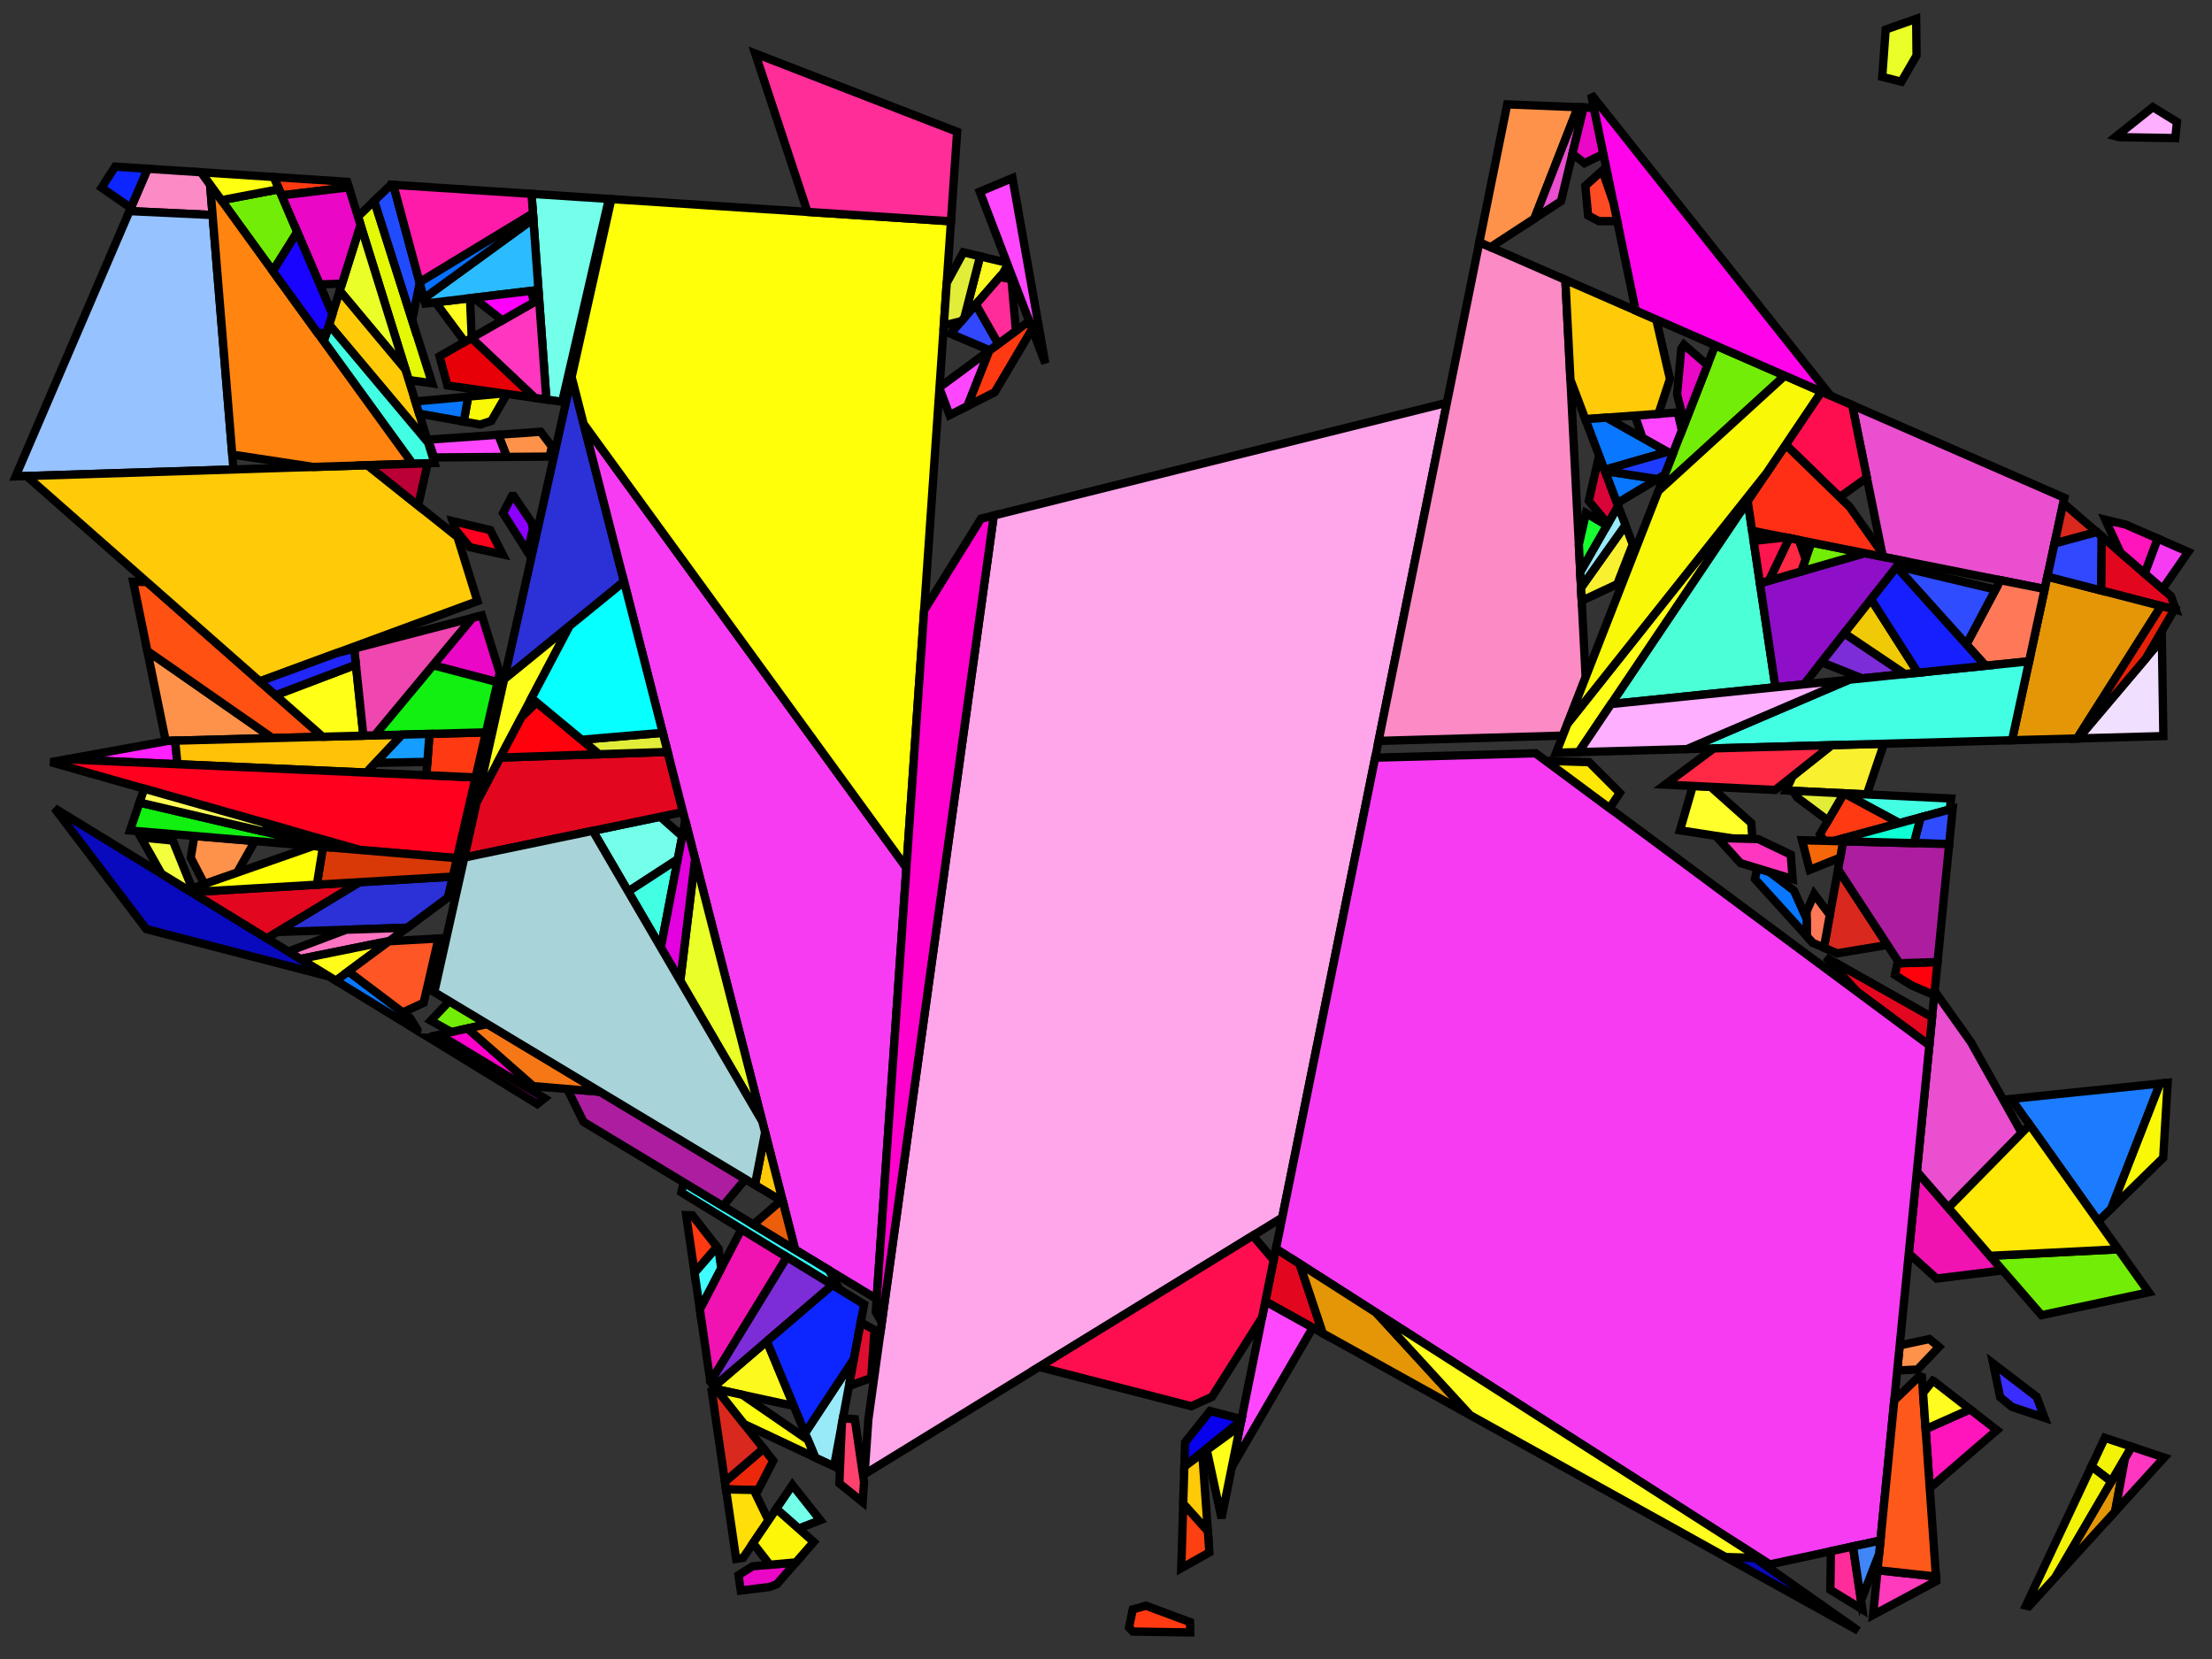 <?xml version="1.0" encoding="iso-8859-1" standalone="no"?>
<!DOCTYPE svg PUBLIC "-//W3C//DTD SVG 1.0//EN" "http://www.w3.org/TR/2001/REC-SVG-20010904/DTD/svg10.dtd">
<svg xmlns="http://www.w3.org/2000/svg" width="800" height="600">
<rect width="100%" height="100%" fill="#333333" stroke="none"/>
<path style="fill:rgb(0, 0, 0);fill-opacity:0.0;fill-rule:evenodd;stroke:rgb(0, 0, 0);stroke-width:0.0;" d="M 0, 600 L 800, 600 L 800, 0 L 0, 0 z "/>
<path style="fill:rgb(255, 165, 234);fill-opacity:1.0;fill-rule:evenodd;stroke:rgb(0, 0, 0);stroke-width:3.0;" d="M 463.743, 440.342 L 312.691, 533.132 L 314.056, 513.335 L 359.411, 186.434 L 523.293, 145.653 z "/>
<path style="fill:rgb(115, 255, 234);fill-opacity:1.0;fill-rule:evenodd;stroke:rgb(0, 0, 0);stroke-width:3.0;" d="M 296.665, 549.793 L 288.798, 552.806 L 280.75, 545.7 L 286.59, 537.077 z "/>
<path style="fill:rgb(115, 255, 234);fill-opacity:1.0;fill-rule:evenodd;stroke:rgb(0, 0, 0);stroke-width:3.0;" d="M 246.737, 302.439 L 245.141, 310.755 L 227.193, 322.429 L 214.383, 300.471 L 238.792, 295.39 z "/>
<path style="fill:rgb(115, 255, 234);fill-opacity:1.0;fill-rule:evenodd;stroke:rgb(0, 0, 0);stroke-width:3.0;" d="M 220.226, 71.941 L 203.319, 145.302 L 197.604, 144.491 L 192.233, 70.111 z "/>
<path style="fill:rgb(240, 19, 177);fill-opacity:1.0;fill-rule:evenodd;stroke:rgb(0, 0, 0);stroke-width:3.0;" d="M 284.619, 454.635 L 256.996, 499.726 L 256.903, 499.609 L 253.11, 473.505 L 268.174, 444.557 z "/>
<path style="fill:rgb(240, 19, 177);fill-opacity:1.0;fill-rule:evenodd;stroke:rgb(0, 0, 0);stroke-width:3.0;" d="M 724.292, 459.453 L 700.405, 462.402 L 690.339, 453.321 L 693.263, 423.696 z "/>
<path style="fill:rgb(252, 138, 197);fill-opacity:1.0;fill-rule:evenodd;stroke:rgb(0, 0, 0);stroke-width:3.0;" d="M 72.748, 62.296 L 75.972, 66.743 L 76.878, 77.761 L 46.829, 76.35 L 53.406, 61.031 z "/>
<path style="fill:rgb(252, 138, 197);fill-opacity:1.0;fill-rule:evenodd;stroke:rgb(0, 0, 0);stroke-width:3.0;" d="M 566.133, 101.203 L 573.464, 244.929 L 565.219, 266.047 L 498.579, 267.955 L 535.022, 87.613 z "/>
<path style="fill:rgb(75, 255, 215);fill-opacity:1.0;fill-rule:evenodd;stroke:rgb(0, 0, 0);stroke-width:3.0;" d="M 642.11, 248.548 L 582.667, 254.627 L 632.079, 181.24 z "/>
<path style="fill:rgb(255, 146, 74);fill-opacity:1.0;fill-rule:evenodd;stroke:rgb(0, 0, 0);stroke-width:3.0;" d="M 701.252, 487.129 L 693.494, 495.304 L 687.812, 495.572 L 686.221, 495.043 L 687.058, 486.571 L 697.79, 484.284 z "/>
<path style="fill:rgb(255, 146, 74);fill-opacity:1.0;fill-rule:evenodd;stroke:rgb(0, 0, 0);stroke-width:3.0;" d="M 92.19, 304.188 L 85.753, 315.604 L 73.923, 319.738 L 68.987, 310.196 L 70.294, 302.336 z "/>
<path style="fill:rgb(255, 146, 74);fill-opacity:1.0;fill-rule:evenodd;stroke:rgb(0, 0, 0);stroke-width:3.0;" d="M 570.677, 38.767 L 554.944, 79.041 L 539.096, 89.393 L 535.022, 87.613 L 545.099, 37.745 z "/>
<path style="fill:rgb(255, 146, 74);fill-opacity:1.0;fill-rule:evenodd;stroke:rgb(0, 0, 0);stroke-width:3.0;" d="M 199.589, 161.487 L 198.749, 165.129 L 183.311, 165.242 L 180.202, 157.228 L 195.533, 156.155 z "/>
<path style="fill:rgb(255, 146, 74);fill-opacity:1.0;fill-rule:evenodd;stroke:rgb(0, 0, 0);stroke-width:3.0;" d="M 98.541, 266.937 L 59.932, 267.968 L 53.283, 235.43 z "/>
<path style="fill:rgb(234, 79, 207);fill-opacity:1.0;fill-rule:evenodd;stroke:rgb(0, 0, 0);stroke-width:3.0;" d="M 712.815, 376.912 L 731.175, 409.743 L 704.634, 436.799 L 693.263, 423.696 L 699.701, 358.465 z "/>
<path style="fill:rgb(234, 79, 207);fill-opacity:1.0;fill-rule:evenodd;stroke:rgb(0, 0, 0);stroke-width:3.0;" d="M 572.744, 38.849 L 564.558, 72.761 L 554.944, 79.041 L 570.677, 38.767 z "/>
<path style="fill:rgb(234, 79, 207);fill-opacity:1.0;fill-rule:evenodd;stroke:rgb(0, 0, 0);stroke-width:3.0;" d="M 746.61, 180.04 L 739.491, 213.026 L 680.965, 201.371 L 669.865, 146.516 z "/>
<path style="fill:rgb(43, 48, 215);fill-opacity:1.0;fill-rule:evenodd;stroke:rgb(0, 0, 0);stroke-width:3.0;" d="M 161.992, 324.619 L 147.275, 335.524 L 100.208, 337.072 L 130.01, 319.043 L 163.738, 317.043 z "/>
<path style="fill:rgb(43, 48, 215);fill-opacity:1.0;fill-rule:evenodd;stroke:rgb(0, 0, 0);stroke-width:3.0;" d="M 225.686, 210.328 L 182.325, 245.676 L 206.737, 136.35 z "/>
<path style="fill:rgb(9, 9, 189);fill-opacity:1.0;fill-rule:evenodd;stroke:rgb(0, 0, 0);stroke-width:3.0;" d="M 634.621, 563.431 L 672.081, 589.774 L 624.078, 563.113 z "/>
<path style="fill:rgb(9, 9, 189);fill-opacity:1.0;fill-rule:evenodd;stroke:rgb(0, 0, 0);stroke-width:3.0;" d="M 119.031, 353.162 L 52.925, 336.031 L 19.723, 292.306 z "/>
<path style="fill:rgb(226, 7, 31);fill-opacity:1.0;fill-rule:evenodd;stroke:rgb(0, 0, 0);stroke-width:3.0;" d="M 96.467, 339.335 L 69.235, 322.648 L 130.01, 319.043 z "/>
<path style="fill:rgb(226, 7, 31);fill-opacity:1.0;fill-rule:evenodd;stroke:rgb(0, 0, 0);stroke-width:3.0;" d="M 698.771, 367.889 L 697.767, 378.067 L 671.701, 358.726 L 660.348, 346.201 z "/>
<path style="fill:rgb(226, 7, 31);fill-opacity:1.0;fill-rule:evenodd;stroke:rgb(0, 0, 0);stroke-width:3.0;" d="M 469.993, 457.029 L 478.416, 482.211 L 457.616, 470.659 L 461.472, 451.578 z "/>
<path style="fill:rgb(226, 7, 31);fill-opacity:1.0;fill-rule:evenodd;stroke:rgb(0, 0, 0);stroke-width:3.0;" d="M 247.036, 293.674 L 167.93, 310.14 L 172.426, 290.004 L 180.884, 273.978 L 241.469, 271.941 z "/>
<path style="fill:rgb(226, 7, 31);fill-opacity:1.0;fill-rule:evenodd;stroke:rgb(0, 0, 0);stroke-width:3.0;" d="M 785.149, 215.607 L 786.914, 220.551 L 759.873, 213.558 L 760.055, 193.924 z "/>
<path style="fill:rgb(255, 81, 18);fill-opacity:1.0;fill-rule:evenodd;stroke:rgb(0, 0, 0);stroke-width:3.0;" d="M 53.146, 210.503 L 116.692, 266.453 L 98.541, 266.937 L 53.283, 235.43 L 48.167, 210.39 z "/>
<path style="fill:rgb(228, 249, 6);fill-opacity:1.0;fill-rule:evenodd;stroke:rgb(0, 0, 0);stroke-width:3.0;" d="M 156.296, 138.63 L 147.816, 137.427 L 129.459, 78.345 L 135.346, 72.648 z "/>
<path style="fill:rgb(255, 21, 187);fill-opacity:1.0;fill-rule:evenodd;stroke:rgb(0, 0, 0);stroke-width:3.0;" d="M 722.21, 517.236 L 697.924, 538.188 L 696.425, 516.858 L 712.494, 509.698 z "/>
<path style="fill:rgb(255, 21, 187);fill-opacity:1.0;fill-rule:evenodd;stroke:rgb(0, 0, 0);stroke-width:3.0;" d="M 768.836, 189.749 L 780.389, 194.796 L 775.681, 207.426 L 766.862, 199.806 L 761.436, 187.961 z "/>
<path style="fill:rgb(246, 59, 243);fill-opacity:1.0;fill-rule:evenodd;stroke:rgb(0, 0, 0);stroke-width:3.0;" d="M 791.402, 199.606 L 782.129, 212.997 L 775.681, 207.426 L 780.389, 194.796 z "/>
<path style="fill:rgb(246, 59, 243);fill-opacity:1.0;fill-rule:evenodd;stroke:rgb(0, 0, 0);stroke-width:3.0;" d="M 327.814, 313.818 L 317.059, 469.791 L 287.589, 451.986 L 211.09, 153.344 z "/>
<path style="fill:rgb(246, 59, 243);fill-opacity:1.0;fill-rule:evenodd;stroke:rgb(0, 0, 0);stroke-width:3.0;" d="M 697.767, 378.067 L 680.092, 557.146 L 640.029, 565.799 L 461.472, 451.578 L 497.353, 274.02 L 555.406, 272.43 z "/>
<path style="fill:rgb(252, 249, 31);fill-opacity:1.0;fill-rule:evenodd;stroke:rgb(0, 0, 0);stroke-width:3.0;" d="M 364.159, 95.025 L 364.44, 95.761 L 362.713, 98.85 L 348.765, 114.909 L 354.469, 92.703 z "/>
<path style="fill:rgb(252, 249, 31);fill-opacity:1.0;fill-rule:evenodd;stroke:rgb(0, 0, 0);stroke-width:3.0;" d="M 287.077, 508.471 L 259.142, 502.434 L 258.3, 501.371 L 277.342, 485.066 z "/>
<path style="fill:rgb(255, 70, 255);fill-opacity:1.0;fill-rule:evenodd;stroke:rgb(0, 0, 0);stroke-width:3.0;" d="M 378.04, 131.385 L 354.351, 69.332 L 366.168, 64.384 z "/>
<path style="fill:rgb(255, 70, 255);fill-opacity:1.0;fill-rule:evenodd;stroke:rgb(0, 0, 0);stroke-width:3.0;" d="M 474.76, 480.181 L 445.524, 530.495 L 457.616, 470.659 z "/>
<path style="fill:rgb(255, 70, 255);fill-opacity:1.0;fill-rule:evenodd;stroke:rgb(0, 0, 0);stroke-width:3.0;" d="M 349.91, 146.844 L 343.429, 150.127 L 339.769, 140.437 L 339.794, 140.074 L 357.812, 126.771 z "/>
<path style="fill:rgb(255, 70, 255);fill-opacity:1.0;fill-rule:evenodd;stroke:rgb(0, 0, 0);stroke-width:3.0;" d="M 183.311, 165.242 L 157.005, 165.435 L 154.835, 159.003 L 180.202, 157.228 z "/>
<path style="fill:rgb(255, 70, 255);fill-opacity:1.0;fill-rule:evenodd;stroke:rgb(0, 0, 0);stroke-width:3.0;" d="M 608.277, 155.759 L 604.877, 164.466 L 594.032, 158.372 L 591.284, 150.29 L 606.754, 149.158 z "/>
<path style="fill:rgb(255, 255, 9);fill-opacity:1.0;fill-rule:evenodd;stroke:rgb(0, 0, 0);stroke-width:3.0;" d="M 343.934, 80.032 L 327.814, 313.818 L 211.09, 153.344 L 206.737, 136.35 L 221.106, 71.999 z "/>
<path style="fill:rgb(255, 14, 79);fill-opacity:1.0;fill-rule:evenodd;stroke:rgb(0, 0, 0);stroke-width:3.0;" d="M 460.638, 455.704 L 456.426, 476.55 L 438.333, 505.188 L 430.859, 508.57 L 375.79, 494.37 L 453.086, 446.888 z "/>
<path style="fill:rgb(255, 14, 79);fill-opacity:1.0;fill-rule:evenodd;stroke:rgb(0, 0, 0);stroke-width:3.0;" d="M 669.865, 146.516 L 675.178, 172.77 L 665.323, 179.794 L 645.829, 160.82 L 658.734, 141.654 z "/>
<path style="fill:rgb(255, 33, 255);fill-opacity:1.0;fill-rule:evenodd;stroke:rgb(0, 0, 0);stroke-width:3.0;" d="M 64.194, 276.397 L 23.975, 274.618 L 60.712, 267.948 L 63.331, 267.878 z "/>
<path style="fill:rgb(255, 194, 7);fill-opacity:1.0;fill-rule:evenodd;stroke:rgb(0, 0, 0);stroke-width:3.0;" d="M 132.488, 279.417 L 64.194, 276.397 L 63.331, 267.878 L 145.423, 265.686 z "/>
<path style="fill:rgb(255, 0, 30);fill-opacity:1.0;fill-rule:evenodd;stroke:rgb(0, 0, 0);stroke-width:3.0;" d="M 177.305, 191.705 L 181.797, 200.513 L 169.912, 197.887 L 164.59, 191.412 L 163.672, 188.459 z "/>
<path style="fill:rgb(255, 0, 30);fill-opacity:1.0;fill-rule:evenodd;stroke:rgb(0, 0, 0);stroke-width:3.0;" d="M 172.007, 281.165 L 165.276, 310.368 L 130.291, 307.41 L 18.33, 275.643 L 23.975, 274.618 z "/>
<path style="fill:rgb(142, 15, 199);fill-opacity:1.0;fill-rule:evenodd;stroke:rgb(0, 0, 0);stroke-width:3.0;" d="M 687.764, 202.725 L 652.46, 247.49 L 642.11, 248.548 L 636.506, 210.945 L 674.38, 200.059 z "/>
<path style="fill:rgb(52, 255, 255);fill-opacity:1.0;fill-rule:evenodd;stroke:rgb(0, 0, 0);stroke-width:3.0;" d="M 299.805, 459.367 L 303.689, 466.321 L 246.44, 431.239 L 247.27, 427.627 z "/>
<path style="fill:rgb(249, 240, 48);fill-opacity:1.0;fill-rule:evenodd;stroke:rgb(0, 0, 0);stroke-width:3.0;" d="M 590.497, 196.895 L 584.909, 211.255 L 572.053, 217.271 L 571.811, 212.512 L 587.851, 189.903 z "/>
<path style="fill:rgb(249, 240, 48);fill-opacity:1.0;fill-rule:evenodd;stroke:rgb(0, 0, 0);stroke-width:3.0;" d="M 675.162, 287.315 L 645.949, 285.896 L 648.283, 280.738 L 662.442, 269.5 L 681.367, 268.981 z "/>
<path style="fill:rgb(228, 150, 7);fill-opacity:1.0;fill-rule:evenodd;stroke:rgb(0, 0, 0);stroke-width:3.0;" d="M 497.741, 474.779 L 531.715, 511.814 L 478.416, 482.211 L 469.993, 457.029 z "/>
<path style="fill:rgb(228, 150, 7);fill-opacity:1.0;fill-rule:evenodd;stroke:rgb(0, 0, 0);stroke-width:3.0;" d="M 764.966, 546.653 L 743.301, 570.476 L 768.559, 527.239 z "/>
<path style="fill:rgb(228, 150, 7);fill-opacity:1.0;fill-rule:evenodd;stroke:rgb(0, 0, 0);stroke-width:3.0;" d="M 781.597, 219.176 L 751.215, 267.069 L 727.688, 267.713 L 740.46, 208.536 z "/>
<path style="fill:rgb(124, 45, 215);fill-opacity:1.0;fill-rule:evenodd;stroke:rgb(0, 0, 0);stroke-width:3.0;" d="M 688.924, 243.761 L 673.481, 245.34 L 658.767, 239.492 L 667.023, 229.024 z "/>
<path style="fill:rgb(124, 45, 215);fill-opacity:1.0;fill-rule:evenodd;stroke:rgb(0, 0, 0);stroke-width:3.0;" d="M 301.093, 464.73 L 258.3, 501.371 L 256.996, 499.726 L 284.619, 454.635 z "/>
<path style="fill:rgb(237, 39, 10);fill-opacity:1.0;fill-rule:evenodd;stroke:rgb(0, 0, 0);stroke-width:3.0;" d="M 279.643, 528.308 L 274.19, 538.896 L 262.578, 538.661 L 262.176, 535.892 L 276.145, 523.894 z "/>
<path style="fill:rgb(255, 58, 18);fill-opacity:1.0;fill-rule:evenodd;stroke:rgb(0, 0, 0);stroke-width:3.0;" d="M 373.299, 118.967 L 359.762, 141.854 L 349.91, 146.844 L 357.812, 126.771 L 372.218, 116.135 z "/>
<path style="fill:rgb(255, 58, 18);fill-opacity:1.0;fill-rule:evenodd;stroke:rgb(0, 0, 0);stroke-width:3.0;" d="M 430.399, 586.66 L 430.48, 590.387 L 409.717, 590.071 L 408.338, 588.608 L 409.671, 582.08 L 414.441, 580.715 z "/>
<path style="fill:rgb(255, 58, 18);fill-opacity:1.0;fill-rule:evenodd;stroke:rgb(0, 0, 0);stroke-width:3.0;" d="M 667.037, 286.92 L 687.012, 297.678 L 663.034, 304.176 L 659.697, 304.088 L 658.228, 301.723 L 666.887, 286.913 z "/>
<path style="fill:rgb(255, 58, 18);fill-opacity:1.0;fill-rule:evenodd;stroke:rgb(0, 0, 0);stroke-width:3.0;" d="M 250.418, 439.539 L 259.301, 450.97 L 251.195, 460.323 L 248.162, 439.451 z "/>
<path style="fill:rgb(255, 58, 18);fill-opacity:1.0;fill-rule:evenodd;stroke:rgb(0, 0, 0);stroke-width:3.0;" d="M 125.545, 65.749 L 126.161, 67.733 L 101.84, 70.669 L 98.988, 64.012 z "/>
<path style="fill:rgb(255, 58, 18);fill-opacity:1.0;fill-rule:evenodd;stroke:rgb(0, 0, 0);stroke-width:3.0;" d="M 172.007, 281.165 L 154.209, 280.378 L 155.334, 265.421 L 175.761, 264.875 z "/>
<path style="fill:rgb(33, 75, 255);fill-opacity:1.0;fill-rule:evenodd;stroke:rgb(0, 0, 0);stroke-width:3.0;" d="M 142.241, 66.841 L 151.803, 102.293 L 149.046, 115.796 L 135.346, 72.648 L 141.403, 66.786 z "/>
<path style="fill:rgb(217, 40, 30);fill-opacity:1.0;fill-rule:evenodd;stroke:rgb(0, 0, 0);stroke-width:3.0;" d="M 758.324, 192.429 L 743.044, 196.565 L 746.198, 181.951 z "/>
<path style="fill:rgb(217, 40, 30);fill-opacity:1.0;fill-rule:evenodd;stroke:rgb(0, 0, 0);stroke-width:3.0;" d="M 682.629, 341.764 L 664.408, 344.779 L 659.645, 342.726 L 664.771, 314.423 z "/>
<path style="fill:rgb(217, 40, 30);fill-opacity:1.0;fill-rule:evenodd;stroke:rgb(0, 0, 0);stroke-width:3.0;" d="M 276.145, 523.894 L 262.176, 535.892 L 257.409, 503.089 L 259.176, 502.477 z "/>
<path style="fill:rgb(255, 255, 24);fill-opacity:1.0;fill-rule:evenodd;stroke:rgb(0, 0, 0);stroke-width:3.0;" d="M 441.768, 549.082 L 436.455, 524.435 L 448.529, 515.627 z "/>
<path style="fill:rgb(255, 255, 24);fill-opacity:1.0;fill-rule:evenodd;stroke:rgb(0, 0, 0);stroke-width:3.0;" d="M 131.419, 266.059 L 116.692, 266.453 L 99.645, 251.444 L 128.718, 240.401 z "/>
<path style="fill:rgb(255, 255, 24);fill-opacity:1.0;fill-rule:evenodd;stroke:rgb(0, 0, 0);stroke-width:3.0;" d="M 570.966, 272.004 L 562.806, 272.228 L 566.912, 261.712 L 638.861, 171.168 z "/>
<path style="fill:rgb(234, 255, 39);fill-opacity:1.0;fill-rule:evenodd;stroke:rgb(0, 0, 0);stroke-width:3.0;" d="M 693.148, 20.076 L 687.647, 29.548 L 680.739, 27.79 L 681.983, 10.679 L 693.007, 6.804 z "/>
<path style="fill:rgb(234, 255, 39);fill-opacity:1.0;fill-rule:evenodd;stroke:rgb(0, 0, 0);stroke-width:3.0;" d="M 275.704, 405.589 L 246.026, 354.714 L 251.387, 310.661 z "/>
<path style="fill:rgb(234, 255, 39);fill-opacity:1.0;fill-rule:evenodd;stroke:rgb(0, 0, 0);stroke-width:3.0;" d="M 146.63, 133.609 L 122.879, 105.179 L 130.389, 81.34 z "/>
<path style="fill:rgb(255, 223, 7);fill-opacity:1.0;fill-rule:evenodd;stroke:rgb(0, 0, 0);stroke-width:3.0;" d="M 272.621, 538.864 L 277.935, 549.857 L 268.743, 563.43 L 266.232, 563.805 L 262.578, 538.661 z "/>
<path style="fill:rgb(255, 121, 89);fill-opacity:1.0;fill-rule:evenodd;stroke:rgb(0, 0, 0);stroke-width:3.0;" d="M 661.79, 330.883 L 659.645, 342.726 L 655.631, 340.997 L 653.432, 338.571 L 653.405, 329.634 L 656.114, 323.367 z "/>
<path style="fill:rgb(255, 121, 89);fill-opacity:1.0;fill-rule:evenodd;stroke:rgb(0, 0, 0);stroke-width:3.0;" d="M 739.491, 213.026 L 733.849, 239.167 L 718.104, 240.777 L 711.168, 233.073 L 723.492, 209.84 z "/>
<path style="fill:rgb(150, 194, 255);fill-opacity:1.0;fill-rule:evenodd;stroke:rgb(0, 0, 0);stroke-width:3.0;" d="M 76.878, 77.761 L 84.441, 169.788 L 5.641, 172.29 L 46.829, 76.35 z "/>
<path style="fill:rgb(217, 57, 6);fill-opacity:1.0;fill-rule:evenodd;stroke:rgb(0, 0, 0);stroke-width:3.0;" d="M 165.276, 310.368 L 163.738, 317.043 L 114.592, 319.958 L 116.799, 306.269 z "/>
<path style="fill:rgb(255, 255, 7);fill-opacity:1.0;fill-rule:evenodd;stroke:rgb(0, 0, 0);stroke-width:3.0;" d="M 116.799, 306.269 L 114.592, 319.958 L 69.235, 322.648 L 67.914, 321.838 L 113.31, 305.974 z "/>
<path style="fill:rgb(152, 234, 249);fill-opacity:1.0;fill-rule:evenodd;stroke:rgb(0, 0, 0);stroke-width:3.0;" d="M 301.636, 530.333 L 294.84, 527.133 L 291.155, 518.276 L 308.855, 491.436 z "/>
<path style="fill:rgb(152, 234, 249);fill-opacity:1.0;fill-rule:evenodd;stroke:rgb(0, 0, 0);stroke-width:3.0;" d="M 587.851, 189.903 L 571.811, 212.512 L 571.522, 206.855 L 584.301, 184.534 L 585.33, 183.239 z "/>
<path style="fill:rgb(24, 255, 48);fill-opacity:1.0;fill-rule:evenodd;stroke:rgb(0, 0, 0);stroke-width:3.0;" d="M 581.145, 190.046 L 571.522, 206.855 L 571.015, 196.912 L 573.6, 185.576 z "/>
<path style="fill:rgb(255, 255, 30);fill-opacity:1.0;fill-rule:evenodd;stroke:rgb(0, 0, 0);stroke-width:3.0;" d="M 172.426, 290.004 L 182.325, 245.676 L 206.008, 226.37 z "/>
<path style="fill:rgb(114, 237, 7);fill-opacity:1.0;fill-rule:evenodd;stroke:rgb(0, 0, 0);stroke-width:3.0;" d="M 777.126, 467.377 L 738.341, 475.642 L 719.72, 454.183 L 766.071, 451.827 z "/>
<path style="fill:rgb(114, 237, 7);fill-opacity:1.0;fill-rule:evenodd;stroke:rgb(0, 0, 0);stroke-width:3.0;" d="M 176.267, 370.372 L 163.267, 373.247 L 155.806, 369.127 L 162.487, 362.091 z "/>
<path style="fill:rgb(114, 237, 7);fill-opacity:1.0;fill-rule:evenodd;stroke:rgb(0, 0, 0);stroke-width:3.0;" d="M 107.51, 83.902 L 98.662, 98.037 L 80.068, 72.392 L 100.886, 68.442 z "/>
<path style="fill:rgb(114, 237, 7);fill-opacity:1.0;fill-rule:evenodd;stroke:rgb(0, 0, 0);stroke-width:3.0;" d="M 645.493, 135.87 L 599.753, 177.591 L 620.332, 124.879 z "/>
<path style="fill:rgb(114, 237, 7);fill-opacity:1.0;fill-rule:evenodd;stroke:rgb(0, 0, 0);stroke-width:3.0;" d="M 674.38, 200.059 L 651.465, 206.645 L 655.113, 196.222 z "/>
<path style="fill:rgb(234, 7, 197);fill-opacity:1.0;fill-rule:evenodd;stroke:rgb(0, 0, 0);stroke-width:3.0;" d="M 280.951, 572.94 L 278.373, 573.942 L 267.894, 575.244 L 267.083, 569.661 L 272.17, 566.474 L 287.841, 565.058 z "/>
<path style="fill:rgb(234, 7, 197);fill-opacity:1.0;fill-rule:evenodd;stroke:rgb(0, 0, 0);stroke-width:3.0;" d="M 576.453, 38.997 L 579.895, 55.691 L 573.043, 59.029 L 568.702, 55.596 L 572.744, 38.849 z "/>
<path style="fill:rgb(234, 7, 197);fill-opacity:1.0;fill-rule:evenodd;stroke:rgb(0, 0, 0);stroke-width:3.0;" d="M 180.724, 243.339 L 179.945, 246.723 L 156.585, 240.596 L 170.815, 223.487 L 174.277, 222.59 z "/>
<path style="fill:rgb(234, 7, 197);fill-opacity:1.0;fill-rule:evenodd;stroke:rgb(0, 0, 0);stroke-width:3.0;" d="M 617.532, 132.052 L 609.216, 153.354 L 606.539, 142.614 L 608.063, 126.109 L 609.022, 124.68 z "/>
<path style="fill:rgb(234, 7, 197);fill-opacity:1.0;fill-rule:evenodd;stroke:rgb(0, 0, 0);stroke-width:3.0;" d="M 130.389, 81.34 L 123.7, 102.573 L 115.644, 102.887 L 101.84, 70.669 L 126.161, 67.733 z "/>
<path style="fill:rgb(234, 7, 197);fill-opacity:1.0;fill-rule:evenodd;stroke:rgb(0, 0, 0);stroke-width:3.0;" d="M 161.046, 375.533 L 196.93, 397.213 L 194.299, 399.286 L 155.235, 375.348 z "/>
<path style="fill:rgb(255, 47, 21);fill-opacity:1.0;fill-rule:evenodd;stroke:rgb(0, 0, 0);stroke-width:3.0;" d="M 668.983, 183.355 L 680.681, 199.964 L 680.965, 201.371 L 633.676, 191.953 L 632.079, 181.24 L 645.829, 160.82 z "/>
<path style="fill:rgb(249, 249, 7);fill-opacity:1.0;fill-rule:evenodd;stroke:rgb(0, 0, 0);stroke-width:3.0;" d="M 183.349, 142.469 L 177.709, 152.229 L 173.682, 153.537 L 167.724, 152.474 L 169.329, 143.446 L 182.056, 142.285 z "/>
<path style="fill:rgb(249, 249, 7);fill-opacity:1.0;fill-rule:evenodd;stroke:rgb(0, 0, 0);stroke-width:3.0;" d="M 658.734, 141.654 L 638.861, 171.168 L 566.912, 261.712 L 599.753, 177.591 L 645.493, 135.87 z "/>
<path style="fill:rgb(249, 249, 7);fill-opacity:1.0;fill-rule:evenodd;stroke:rgb(0, 0, 0);stroke-width:3.0;" d="M 782.354, 418.746 L 763.475, 437.196 L 781.143, 391.887 L 783.96, 391.596 z "/>
<path style="fill:rgb(27, 124, 255);fill-opacity:1.0;fill-rule:evenodd;stroke:rgb(0, 0, 0);stroke-width:3.0;" d="M 763.475, 437.196 L 758.869, 441.696 L 727.406, 397.437 L 781.143, 391.887 z "/>
<path style="fill:rgb(255, 202, 8);fill-opacity:1.0;fill-rule:evenodd;stroke:rgb(0, 0, 0);stroke-width:3.0;" d="M 146.63, 133.609 L 154.855, 160.082 L 119.025, 117.414 L 122.879, 105.179 z "/>
<path style="fill:rgb(255, 202, 8);fill-opacity:1.0;fill-rule:evenodd;stroke:rgb(0, 0, 0);stroke-width:3.0;" d="M 599.004, 115.562 L 603.965, 137.071 L 599.811, 149.666 L 573.361, 151.602 L 567.978, 137.374 L 566.133, 101.203 z "/>
<path style="fill:rgb(255, 202, 8);fill-opacity:1.0;fill-rule:evenodd;stroke:rgb(0, 0, 0);stroke-width:3.0;" d="M 436.845, 553.792 L 427.928, 543.869 L 428.337, 530.356 L 434.821, 525.627 z "/>
<path style="fill:rgb(255, 202, 8);fill-opacity:1.0;fill-rule:evenodd;stroke:rgb(0, 0, 0);stroke-width:3.0;" d="M 283.134, 434.597 L 273.034, 428.528 L 276.716, 409.541 z "/>
<path style="fill:rgb(255, 202, 8);fill-opacity:1.0;fill-rule:evenodd;stroke:rgb(0, 0, 0);stroke-width:3.0;" d="M 165.458, 194.207 L 172.674, 217.431 L 93.95, 246.43 L 9.602, 172.165 L 132.895, 168.249 z "/>
<path style="fill:rgb(66, 255, 228);fill-opacity:1.0;fill-rule:evenodd;stroke:rgb(0, 0, 0);stroke-width:3.0;" d="M 239.014, 342.694 L 227.193, 322.429 L 245.141, 310.755 z "/>
<path style="fill:rgb(66, 255, 228);fill-opacity:1.0;fill-rule:evenodd;stroke:rgb(0, 0, 0);stroke-width:3.0;" d="M 705.656, 288.797 L 705.141, 292.765 L 687.012, 297.678 L 667.037, 286.92 z "/>
<path style="fill:rgb(66, 255, 228);fill-opacity:1.0;fill-rule:evenodd;stroke:rgb(0, 0, 0);stroke-width:3.0;" d="M 727.688, 267.713 L 610.078, 270.933 L 668.783, 245.82 L 733.849, 239.167 z "/>
<path style="fill:rgb(66, 255, 228);fill-opacity:1.0;fill-rule:evenodd;stroke:rgb(0, 0, 0);stroke-width:3.0;" d="M 154.855, 160.082 L 157.154, 167.479 L 149.196, 167.732 L 117.113, 123.484 L 119.025, 117.414 z "/>
<path style="fill:rgb(255, 27, 170);fill-opacity:1.0;fill-rule:evenodd;stroke:rgb(0, 0, 0);stroke-width:3.0;" d="M 192.233, 70.111 L 192.746, 77.211 L 151.75, 102.095 L 142.241, 66.841 z "/>
<path style="fill:rgb(217, 4, 55);fill-opacity:1.0;fill-rule:evenodd;stroke:rgb(0, 0, 0);stroke-width:3.0;" d="M 585.216, 182.937 L 581.482, 189.459 L 574.604, 181.172 L 578.344, 164.773 z "/>
<path style="fill:rgb(255, 231, 6);fill-opacity:1.0;fill-rule:evenodd;stroke:rgb(0, 0, 0);stroke-width:3.0;" d="M 574.726, 275.645 L 585.82, 286.759 L 582.145, 292.272 L 559.089, 275.163 z "/>
<path style="fill:rgb(255, 231, 6);fill-opacity:1.0;fill-rule:evenodd;stroke:rgb(0, 0, 0);stroke-width:3.0;" d="M 766.071, 451.827 L 719.72, 454.183 L 704.634, 436.799 L 734.062, 406.799 z "/>
<path style="fill:rgb(240, 223, 255);fill-opacity:1.0;fill-rule:evenodd;stroke:rgb(0, 0, 0);stroke-width:3.0;" d="M 782.406, 266.215 L 751.6, 267.058 L 781.872, 231.271 z "/>
<path style="fill:rgb(255, 1, 12);fill-opacity:1.0;fill-rule:evenodd;stroke:rgb(0, 0, 0);stroke-width:3.0;" d="M 699.557, 359.923 L 691.37, 356.396 L 685.332, 352.631 L 686.214, 348.396 L 700.741, 347.935 z "/>
<path style="fill:rgb(255, 1, 12);fill-opacity:1.0;fill-rule:evenodd;stroke:rgb(0, 0, 0);stroke-width:3.0;" d="M 216.666, 272.775 L 180.884, 273.978 L 188.563, 259.427 L 194.053, 254.016 z "/>
<path style="fill:rgb(9, 119, 255);fill-opacity:1.0;fill-rule:evenodd;stroke:rgb(0, 0, 0);stroke-width:3.0;" d="M 599.43, 173.255 L 584.853, 181.978 L 580.453, 170.349 z "/>
<path style="fill:rgb(9, 119, 255);fill-opacity:1.0;fill-rule:evenodd;stroke:rgb(0, 0, 0);stroke-width:3.0;" d="M 639.876, 315.323 L 648.802, 322.096 L 653.413, 332.377 L 653.432, 338.571 L 634.7, 317.906 L 635.531, 313.996 z "/>
<path style="fill:rgb(9, 119, 255);fill-opacity:1.0;fill-rule:evenodd;stroke:rgb(0, 0, 0);stroke-width:3.0;" d="M 167.724, 152.474 L 151.598, 149.598 L 150.228, 145.189 L 169.329, 143.446 z "/>
<path style="fill:rgb(9, 119, 255);fill-opacity:1.0;fill-rule:evenodd;stroke:rgb(0, 0, 0);stroke-width:3.0;" d="M 148.276, 368.127 L 150.973, 372.431 L 150.911, 372.699 L 121.462, 354.652 L 125.977, 351.307 z "/>
<path style="fill:rgb(9, 119, 255);fill-opacity:1.0;fill-rule:evenodd;stroke:rgb(0, 0, 0);stroke-width:3.0;" d="M 603.029, 163.427 L 580.298, 169.939 L 573.361, 151.602 L 580.989, 151.043 z "/>
<path style="fill:rgb(255, 175, 255);fill-opacity:1.0;fill-rule:evenodd;stroke:rgb(0, 0, 0);stroke-width:3.0;" d="M 610.078, 270.933 L 570.966, 272.004 L 582.667, 254.627 L 668.783, 245.82 z "/>
<path style="fill:rgb(255, 175, 255);fill-opacity:1.0;fill-rule:evenodd;stroke:rgb(0, 0, 0);stroke-width:3.0;" d="M 787.318, 44.099 L 786.726, 49.945 L 766.431, 49.599 L 765.338, 49.321 L 778.601, 38.737 z "/>
<path style="fill:rgb(17, 240, 17);fill-opacity:1.0;fill-rule:evenodd;stroke:rgb(0, 0, 0);stroke-width:3.0;" d="M 179.945, 246.723 L 175.761, 264.875 L 135.497, 265.951 L 156.585, 240.596 z "/>
<path style="fill:rgb(17, 240, 17);fill-opacity:1.0;fill-rule:evenodd;stroke:rgb(0, 0, 0);stroke-width:3.0;" d="M 120.05, 306.544 L 47.025, 300.369 L 50.463, 290.245 z "/>
<path style="fill:rgb(255, 117, 194);fill-opacity:1.0;fill-rule:evenodd;stroke:rgb(0, 0, 0);stroke-width:3.0;" d="M 140.847, 340.288 L 108.678, 346.818 L 104.273, 344.118 L 125.238, 336.249 L 147.275, 335.524 z "/>
<path style="fill:rgb(255, 3, 234);fill-opacity:1.0;fill-rule:evenodd;stroke:rgb(0, 0, 0);stroke-width:3.0;" d="M 662.05, 143.102 L 591.571, 112.315 L 575.448, 34.125 z "/>
<path style="fill:rgb(255, 1, 204);fill-opacity:1.0;fill-rule:evenodd;stroke:rgb(0, 0, 0);stroke-width:3.0;" d="M 192.837, 392.813 L 189.129, 392.5 L 158.872, 374.22 L 169.11, 371.955 z "/>
<path style="fill:rgb(255, 1, 204);fill-opacity:1.0;fill-rule:evenodd;stroke:rgb(0, 0, 0);stroke-width:3.0;" d="M 318.924, 478.251 L 316.735, 474.485 L 334.234, 220.704 L 354.804, 187.58 L 359.411, 186.434 z "/>
<path style="fill:rgb(255, 75, 36);fill-opacity:1.0;fill-rule:evenodd;stroke:rgb(0, 0, 0);stroke-width:3.0;" d="M 583.505, 73.196 L 584.904, 79.98 L 578.208, 79.967 L 574.358, 77.924 L 573.355, 67.209 L 579.499, 61.686 z "/>
<path style="fill:rgb(49, 72, 255);fill-opacity:1.0;fill-rule:evenodd;stroke:rgb(0, 0, 0);stroke-width:3.0;" d="M 361.071, 124.366 L 357.918, 126.693 L 343.755, 120.677 L 352.937, 110.106 z "/>
<path style="fill:rgb(49, 72, 255);fill-opacity:1.0;fill-rule:evenodd;stroke:rgb(0, 0, 0);stroke-width:3.0;" d="M 760.055, 193.924 L 759.873, 213.558 L 740.46, 208.536 L 743.044, 196.565 L 758.324, 192.429 z "/>
<path style="fill:rgb(255, 132, 16);fill-opacity:1.0;fill-rule:evenodd;stroke:rgb(0, 0, 0);stroke-width:3.0;" d="M 149.196, 167.732 L 113.293, 168.872 L 83.999, 164.407 L 75.972, 66.743 z "/>
<path style="fill:rgb(47, 76, 255);fill-opacity:1.0;fill-rule:evenodd;stroke:rgb(0, 0, 0);stroke-width:3.0;" d="M 704.951, 305.273 L 692.191, 304.939 L 694.597, 295.623 L 706.214, 292.474 z "/>
<path style="fill:rgb(47, 76, 255);fill-opacity:1.0;fill-rule:evenodd;stroke:rgb(0, 0, 0);stroke-width:3.0;" d="M 721.696, 213.226 L 711.168, 233.073 L 685.932, 205.047 L 686.141, 204.783 z "/>
<path style="fill:rgb(255, 255, 44);fill-opacity:1.0;fill-rule:evenodd;stroke:rgb(0, 0, 0);stroke-width:3.0;" d="M 618.682, 284.571 L 633.361, 297.64 L 633.785, 303.41 L 626.582, 303.222 L 607.581, 300.294 L 612.23, 284.257 z "/>
<path style="fill:rgb(252, 246, 8);fill-opacity:1.0;fill-rule:evenodd;stroke:rgb(0, 0, 0);stroke-width:3.0;" d="M 294.303, 557.666 L 287.841, 565.058 L 278.413, 565.91 L 272.345, 558.111 L 280.75, 545.7 z "/>
<path style="fill:rgb(13, 37, 255);fill-opacity:1.0;fill-rule:evenodd;stroke:rgb(0, 0, 0);stroke-width:3.0;" d="M 312.512, 471.728 L 308.855, 491.436 L 291.155, 518.276 L 277.342, 485.066 L 301.093, 464.73 z "/>
<path style="fill:rgb(13, 37, 255);fill-opacity:1.0;fill-rule:evenodd;stroke:rgb(0, 0, 0);stroke-width:3.0;" d="M 53.406, 61.031 L 47.317, 75.215 L 36.744, 67.868 L 41.646, 60.262 z "/>
<path style="fill:rgb(255, 252, 25);fill-opacity:1.0;fill-rule:evenodd;stroke:rgb(0, 0, 0);stroke-width:3.0;" d="M 136.517, 343.496 L 121.462, 354.652 L 108.678, 346.818 L 136.394, 341.192 z "/>
<path style="fill:rgb(240, 202, 6);fill-opacity:1.0;fill-rule:evenodd;stroke:rgb(0, 0, 0);stroke-width:3.0;" d="M 693.622, 243.28 L 688.924, 243.761 L 667.023, 229.024 L 676.705, 216.747 z "/>
<path style="fill:rgb(22, 32, 255);fill-opacity:1.0;fill-rule:evenodd;stroke:rgb(0, 0, 0);stroke-width:3.0;" d="M 718.104, 240.777 L 693.622, 243.28 L 676.705, 216.747 L 685.932, 205.047 z "/>
<path style="fill:rgb(255, 55, 192);fill-opacity:1.0;fill-rule:evenodd;stroke:rgb(0, 0, 0);stroke-width:3.0;" d="M 197.604, 144.491 L 193.413, 143.897 L 170.48, 122.265 L 194.986, 108.229 z "/>
<path style="fill:rgb(255, 55, 192);fill-opacity:1.0;fill-rule:evenodd;stroke:rgb(0, 0, 0);stroke-width:3.0;" d="M 635.884, 303.465 L 647.653, 309.096 L 648.331, 317.907 L 629.48, 312.147 L 621.263, 303.082 z "/>
<path style="fill:rgb(255, 55, 192);fill-opacity:1.0;fill-rule:evenodd;stroke:rgb(0, 0, 0);stroke-width:3.0;" d="M 782.708, 527.145 L 764.966, 546.653 L 768.559, 527.239 L 770.907, 523.219 z "/>
<path style="fill:rgb(255, 65, 110);fill-opacity:1.0;fill-rule:evenodd;stroke:rgb(0, 0, 0);stroke-width:3.0;" d="M 309.147, 513.264 L 312.491, 536.031 L 311.992, 543.274 L 303.563, 536.483 L 304.441, 515.22 L 304.863, 512.943 z "/>
<path style="fill:rgb(231, 0, 8);fill-opacity:1.0;fill-rule:evenodd;stroke:rgb(0, 0, 0);stroke-width:3.0;" d="M 193.413, 143.897 L 161.815, 139.413 L 158.968, 128.859 L 170.48, 122.265 z "/>
<path style="fill:rgb(21, 157, 255);fill-opacity:1.0;fill-rule:evenodd;stroke:rgb(0, 0, 0);stroke-width:3.0;" d="M 154.574, 275.531 L 135.8, 275.901 L 145.423, 265.686 L 155.334, 265.421 z "/>
<path style="fill:rgb(8, 1, 237);fill-opacity:1.0;fill-rule:evenodd;stroke:rgb(0, 0, 0);stroke-width:3.0;" d="M 449.009, 513.25 L 448.911, 513.738 L 428.567, 530.188 L 428.337, 530.356 L 428.601, 521.644 L 437.614, 510.312 z "/>
<path style="fill:rgb(252, 64, 17);fill-opacity:1.0;fill-rule:evenodd;stroke:rgb(0, 0, 0);stroke-width:3.0;" d="M 436.845, 553.792 L 437.394, 561.431 L 427.224, 567.155 L 427.928, 543.869 z "/>
<path style="fill:rgb(172, 30, 159);fill-opacity:1.0;fill-rule:evenodd;stroke:rgb(0, 0, 0);stroke-width:3.0;" d="M 704.951, 305.273 L 700.741, 347.935 L 686.946, 348.373 L 664.771, 314.423 L 666.61, 304.269 z "/>
<path style="fill:rgb(172, 30, 159);fill-opacity:1.0;fill-rule:evenodd;stroke:rgb(0, 0, 0);stroke-width:3.0;" d="M 217.003, 394.854 L 269.574, 426.448 L 261.439, 436.187 L 211.034, 405.734 L 205.186, 393.856 z "/>
<path style="fill:rgb(228, 1, 223);fill-opacity:1.0;fill-rule:evenodd;stroke:rgb(0, 0, 0);stroke-width:3.0;" d="M 251.387, 310.661 L 246.026, 354.714 L 239.014, 342.694 L 247.826, 296.759 z "/>
<path style="fill:rgb(226, 237, 57);fill-opacity:1.0;fill-rule:evenodd;stroke:rgb(0, 0, 0);stroke-width:3.0;" d="M 666.887, 286.913 L 661.126, 296.766 L 649.959, 288.414 L 648.471, 286.018 z "/>
<path style="fill:rgb(226, 237, 57);fill-opacity:1.0;fill-rule:evenodd;stroke:rgb(0, 0, 0);stroke-width:3.0;" d="M 354.469, 92.703 L 348.765, 114.909 L 347.694, 116.142 L 341.336, 117.704 L 342.398, 102.306 L 348.421, 91.254 z "/>
<path style="fill:rgb(226, 237, 57);fill-opacity:1.0;fill-rule:evenodd;stroke:rgb(0, 0, 0);stroke-width:3.0;" d="M 241.469, 271.941 L 216.666, 272.775 L 210.341, 267.527 L 239.697, 265.023 z "/>
<path style="fill:rgb(6, 255, 255);fill-opacity:1.0;fill-rule:evenodd;stroke:rgb(0, 0, 0);stroke-width:3.0;" d="M 239.697, 265.023 L 210.341, 267.527 L 192.221, 252.496 L 206.008, 226.37 L 225.686, 210.328 z "/>
<path style="fill:rgb(187, 0, 54);fill-opacity:1.0;fill-rule:evenodd;stroke:rgb(0, 0, 0);stroke-width:3.0;" d="M 151.224, 182.86 L 132.895, 168.249 L 154.689, 167.557 z "/>
<path style="fill:rgb(255, 252, 85);fill-opacity:1.0;fill-rule:evenodd;stroke:rgb(0, 0, 0);stroke-width:3.0;" d="M 100.412, 298.932 L 94.768, 300.622 L 50.463, 290.245 L 52.162, 285.242 z "/>
<path style="fill:rgb(58, 45, 255);fill-opacity:1.0;fill-rule:evenodd;stroke:rgb(0, 0, 0);stroke-width:3.0;" d="M 736.57, 505.168 L 739.424, 512.744 L 727.661, 508.831 L 723.378, 505.311 L 720.856, 493.146 z "/>
<path style="fill:rgb(255, 44, 154);fill-opacity:1.0;fill-rule:evenodd;stroke:rgb(0, 0, 0);stroke-width:3.0;" d="M 673.547, 582.057 L 661.965, 574.982 L 662.168, 561.018 L 670.155, 559.293 z "/>
<path style="fill:rgb(255, 44, 154);fill-opacity:1.0;fill-rule:evenodd;stroke:rgb(0, 0, 0);stroke-width:3.0;" d="M 365.796, 101.012 L 367.441, 119.663 L 361.071, 124.366 L 352.937, 110.106 L 361.557, 100.181 z "/>
<path style="fill:rgb(255, 58, 189);fill-opacity:1.0;fill-rule:evenodd;stroke:rgb(0, 0, 0);stroke-width:3.0;" d="M 700.17, 570.165 L 700.286, 571.818 L 677.435, 584.073 L 679.033, 567.879 z "/>
<path style="fill:rgb(255, 88, 27);fill-opacity:1.0;fill-rule:evenodd;stroke:rgb(0, 0, 0);stroke-width:3.0;" d="M 695.1, 497.997 L 700.17, 570.165 L 679.033, 567.879 L 685.095, 506.46 L 694.187, 497.694 z "/>
<path style="fill:rgb(29, 60, 255);fill-opacity:1.0;fill-rule:evenodd;stroke:rgb(0, 0, 0);stroke-width:3.0;" d="M 604.877, 164.466 L 602.061, 171.68 L 599.43, 173.255 L 580.453, 170.349 L 580.298, 169.939 L 603.029, 163.427 z "/>
<path style="fill:rgb(243, 243, 7);fill-opacity:1.0;fill-rule:evenodd;stroke:rgb(0, 0, 0);stroke-width:3.0;" d="M 770.907, 523.219 L 763.55, 535.812 L 756.407, 530.317 L 761.256, 520.008 z "/>
<path style="fill:rgb(243, 243, 7);fill-opacity:1.0;fill-rule:evenodd;stroke:rgb(0, 0, 0);stroke-width:3.0;" d="M 763.55, 535.812 L 743.301, 570.476 L 733.79, 580.932 L 732.71, 580.7 L 756.407, 530.317 z "/>
<path style="fill:rgb(240, 70, 175);fill-opacity:1.0;fill-rule:evenodd;stroke:rgb(0, 0, 0);stroke-width:3.0;" d="M 135.497, 265.951 L 131.419, 266.059 L 128.102, 234.555 L 170.815, 223.487 z "/>
<path style="fill:rgb(255, 252, 31);fill-opacity:1.0;fill-rule:evenodd;stroke:rgb(0, 0, 0);stroke-width:3.0;" d="M 699.153, 499.346 L 712.494, 509.698 L 696.425, 516.858 L 695.505, 503.757 L 699.059, 499.315 z "/>
<path style="fill:rgb(255, 252, 31);fill-opacity:1.0;fill-rule:evenodd;stroke:rgb(0, 0, 0);stroke-width:3.0;" d="M 170.609, 122.191 L 168.109, 123.624 L 157.503, 109.343 L 169.974, 107.849 z "/>
<path style="fill:rgb(255, 252, 31);fill-opacity:1.0;fill-rule:evenodd;stroke:rgb(0, 0, 0);stroke-width:3.0;" d="M 636.411, 563.485 L 624.078, 563.113 L 531.715, 511.814 L 497.741, 474.779 z "/>
<path style="fill:rgb(223, 14, 48);fill-opacity:1.0;fill-rule:evenodd;stroke:rgb(0, 0, 0);stroke-width:3.0;" d="M 316.287, 480.982 L 315.089, 498.352 L 308.023, 500.906 L 307.268, 499.984 L 311.303, 478.241 z "/>
<path style="fill:rgb(255, 86, 37);fill-opacity:1.0;fill-rule:evenodd;stroke:rgb(0, 0, 0);stroke-width:3.0;" d="M 153.219, 362.686 L 145.657, 366.152 L 125.977, 351.307 L 140.65, 340.433 L 158.586, 339.398 z "/>
<path style="fill:rgb(246, 119, 21);fill-opacity:1.0;fill-rule:evenodd;stroke:rgb(0, 0, 0);stroke-width:3.0;" d="M 217.003, 394.854 L 192.837, 392.813 L 169.11, 371.955 L 176.267, 370.372 z "/>
<path style="fill:rgb(234, 94, 12);fill-opacity:1.0;fill-rule:evenodd;stroke:rgb(0, 0, 0);stroke-width:3.0;" d="M 283.2, 434.852 L 287.589, 451.986 L 272.478, 442.856 L 281.873, 434.713 z "/>
<path style="fill:rgb(43, 187, 255);fill-opacity:1.0;fill-rule:evenodd;stroke:rgb(0, 0, 0);stroke-width:3.0;" d="M 194.744, 104.882 L 153.823, 109.784 L 153.316, 107.901 L 192.885, 79.147 z "/>
<path style="fill:rgb(7, 112, 255);fill-opacity:1.0;fill-rule:evenodd;stroke:rgb(0, 0, 0);stroke-width:3.0;" d="M 192.885, 79.147 L 153.316, 107.901 L 151.75, 102.095 L 192.746, 77.211 z "/>
<path style="fill:rgb(255, 40, 69);fill-opacity:1.0;fill-rule:evenodd;stroke:rgb(0, 0, 0);stroke-width:3.0;" d="M 642.026, 285.705 L 602.207, 283.77 L 619.801, 270.667 L 662.442, 269.5 z "/>
<path style="fill:rgb(255, 40, 69);fill-opacity:1.0;fill-rule:evenodd;stroke:rgb(0, 0, 0);stroke-width:3.0;" d="M 650.616, 195.326 L 653.03, 202.174 L 651.465, 206.645 L 639.749, 210.013 L 647.104, 194.627 z "/>
<path style="fill:rgb(255, 45, 152);fill-opacity:1.0;fill-rule:evenodd;stroke:rgb(0, 0, 0);stroke-width:3.0;" d="M 346.166, 47.661 L 343.934, 80.032 L 292.039, 76.638 L 273.131, 19.351 z "/>
<path style="fill:rgb(15, 255, 212);fill-opacity:1.0;fill-rule:evenodd;stroke:rgb(0, 0, 0);stroke-width:3.0;" d="M 692.191, 304.939 L 663.034, 304.176 L 694.597, 295.623 z "/>
<path style="fill:rgb(168, 212, 217);fill-opacity:1.0;fill-rule:evenodd;stroke:rgb(0, 0, 0);stroke-width:3.0;" d="M 275.704, 405.589 L 276.716, 409.541 L 273.034, 428.528 L 157.059, 358.828 L 167.93, 310.14 L 214.383, 300.471 z "/>
<path style="fill:rgb(65, 134, 249);fill-opacity:1.0;fill-rule:evenodd;stroke:rgb(0, 0, 0);stroke-width:3.0;" d="M 679.618, 561.951 L 673.066, 578.832 L 670.155, 559.293 L 680.092, 557.146 z "/>
<path style="fill:rgb(140, 0, 255);fill-opacity:1.0;fill-rule:evenodd;stroke:rgb(0, 0, 0);stroke-width:3.0;" d="M 192.183, 188.794 L 192.743, 191.191 L 190.804, 199.603 L 181.934, 185.59 L 185.152, 179.377 L 185.77, 179.373 z "/>
<path style="fill:rgb(33, 38, 249);fill-opacity:1.0;fill-rule:evenodd;stroke:rgb(0, 0, 0);stroke-width:3.0;" d="M 128.718, 240.401 L 99.645, 251.444 L 93.95, 246.43 L 121.639, 236.23 L 128.102, 234.555 z "/>
<path style="fill:rgb(25, 4, 255);fill-opacity:1.0;fill-rule:evenodd;stroke:rgb(0, 0, 0);stroke-width:3.0;" d="M 120.23, 113.59 L 118.076, 120.427 L 114.899, 120.43 L 98.662, 98.037 L 107.51, 83.902 z "/>
<path style="fill:rgb(64, 252, 255);fill-opacity:1.0;fill-rule:evenodd;stroke:rgb(0, 0, 0);stroke-width:3.0;" d="M 259.852, 451.68 L 260.83, 458.67 L 253.11, 473.505 L 251.195, 460.323 L 259.301, 450.97 z "/>
<path style="fill:rgb(252, 21, 78);fill-opacity:1.0;fill-rule:evenodd;stroke:rgb(0, 0, 0);stroke-width:3.0;" d="M 647.104, 194.627 L 639.749, 210.013 L 636.506, 210.945 L 634.224, 195.631 L 645.736, 194.355 z "/>
<path style="fill:rgb(255, 252, 19);fill-opacity:1.0;fill-rule:evenodd;stroke:rgb(0, 0, 0);stroke-width:3.0;" d="M 268.493, 504.455 L 292.183, 520.747 L 294.84, 527.133 L 269.114, 515.02 L 259.142, 502.434 z "/>
<path style="fill:rgb(255, 255, 17);fill-opacity:1.0;fill-rule:evenodd;stroke:rgb(0, 0, 0);stroke-width:3.0;" d="M 98.988, 64.012 L 100.886, 68.442 L 80.068, 72.392 L 72.748, 62.296 z "/>
<path style="fill:rgb(255, 0, 255);fill-opacity:1.0;fill-rule:evenodd;stroke:rgb(0, 0, 0);stroke-width:3.0;" d="M 193.127, 109.294 L 181.662, 115.861 L 172.149, 108.405 L 171.287, 107.692 L 192.096, 105.199 z "/>
<path style="fill:rgb(246, 103, 9);fill-opacity:1.0;fill-rule:evenodd;stroke:rgb(0, 0, 0);stroke-width:3.0;" d="M 666.61, 304.269 L 665.541, 310.171 L 654.489, 314.603 L 651.729, 303.88 z "/>
<path style="fill:rgb(243, 255, 62);fill-opacity:1.0;fill-rule:evenodd;stroke:rgb(0, 0, 0);stroke-width:3.0;" d="M 62.5, 304.005 L 69.491, 321.287 L 67.914, 321.838 L 58.37, 315.99 L 50.965, 302.876 z "/>
<path style="fill:rgb(231, 33, 9);fill-opacity:1.0;fill-rule:evenodd;stroke:rgb(0, 0, 0);stroke-width:3.0;" d="M 786.385, 220.415 L 776.056, 238.147 L 751.6, 267.058 L 751.215, 267.069 L 781.597, 219.176 z "/>
</svg>